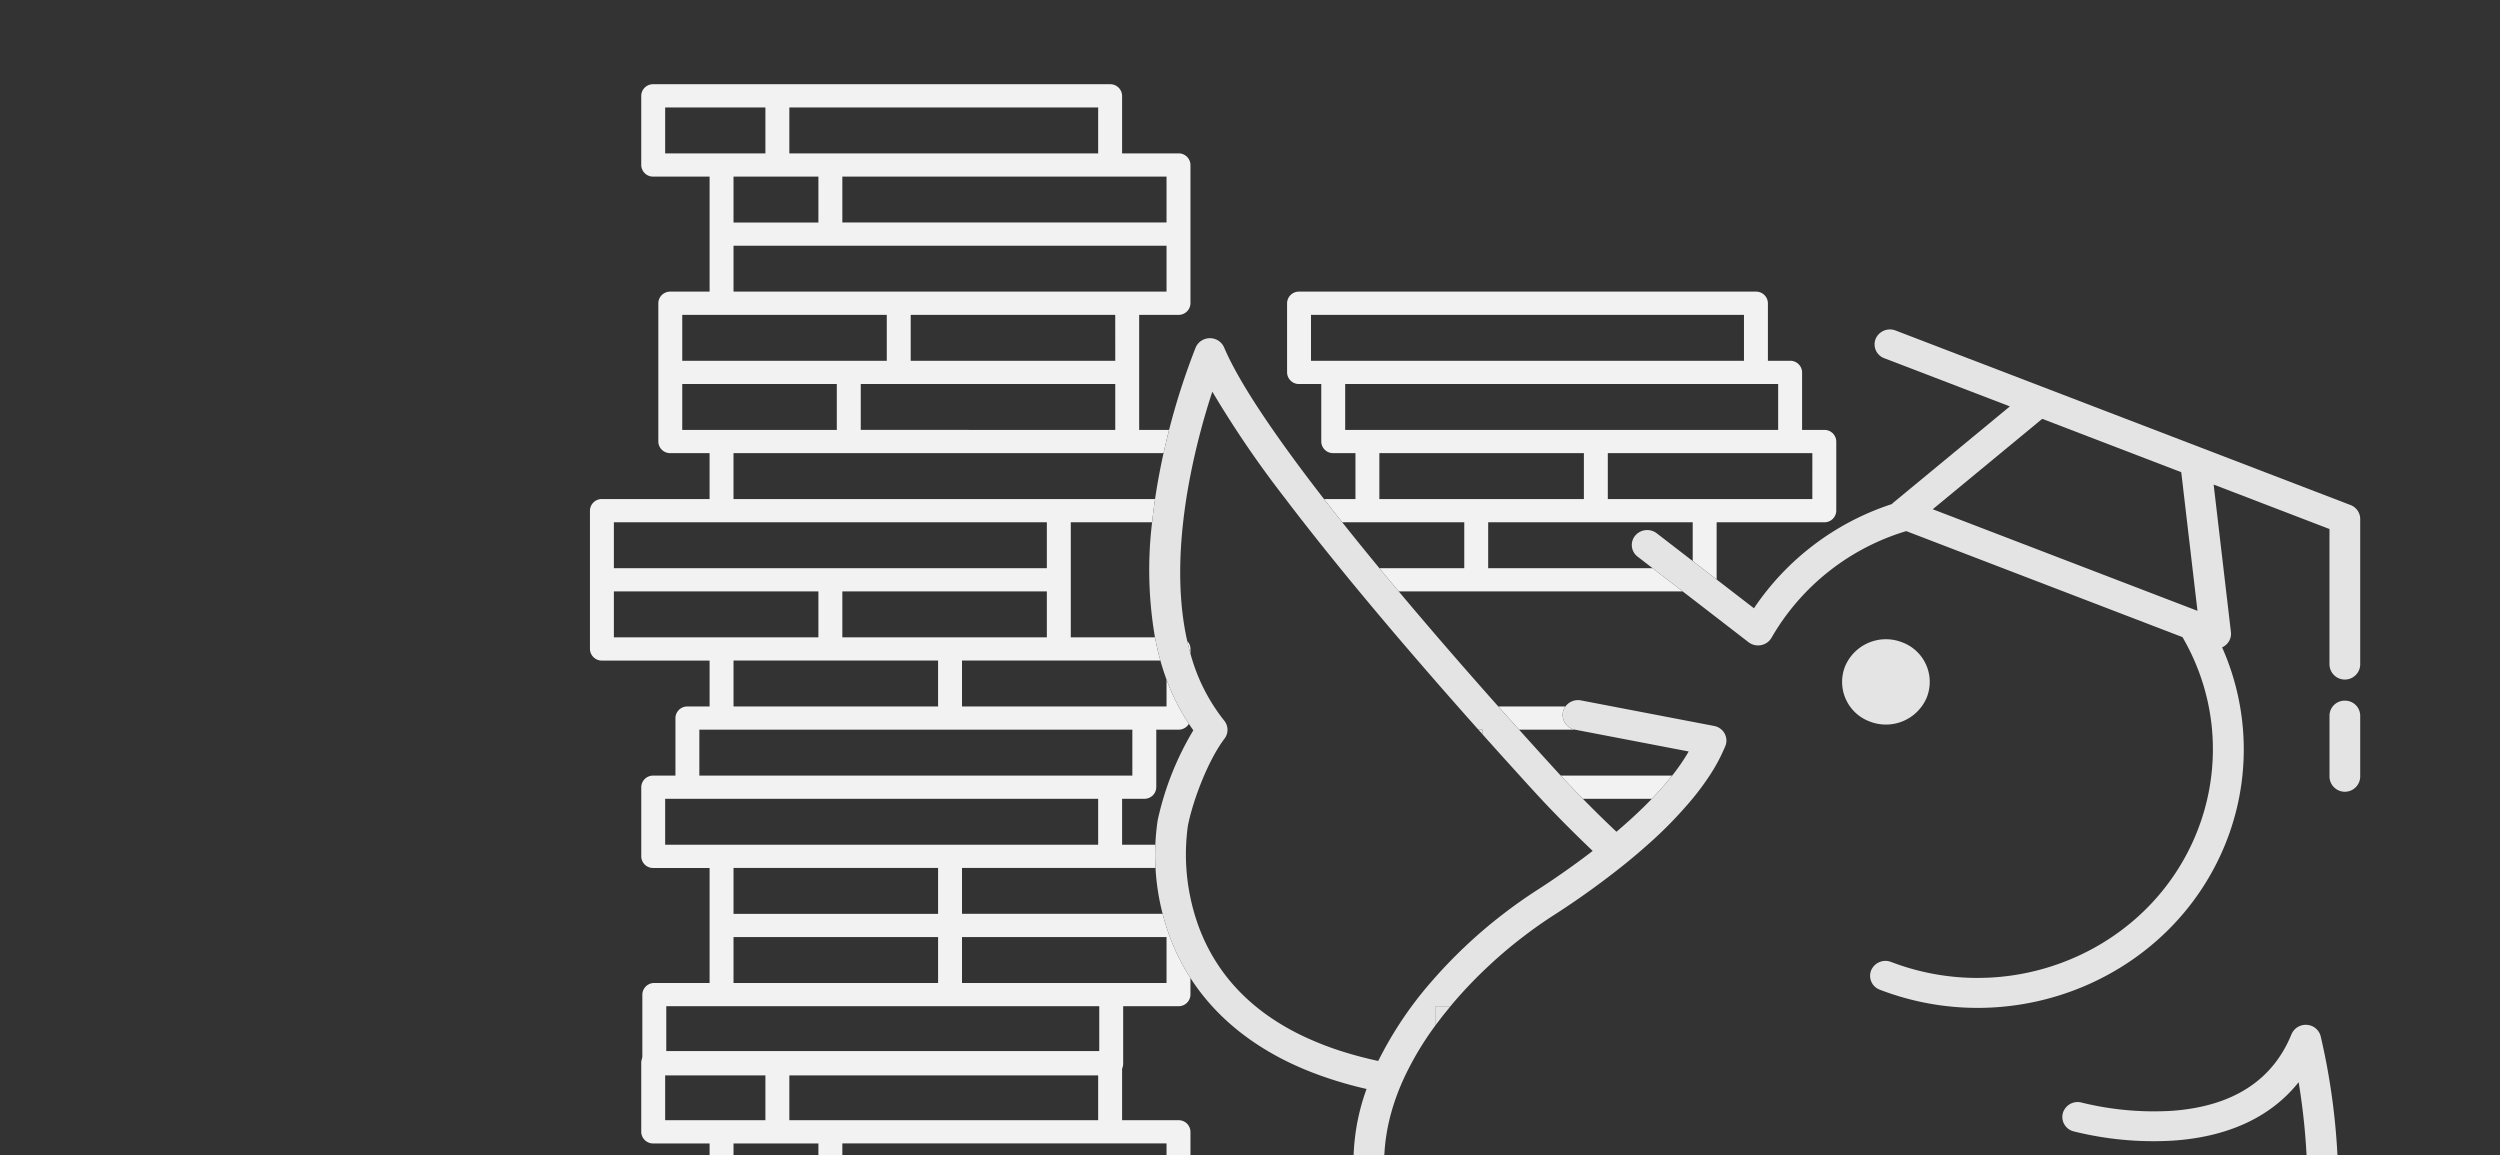 <svg xmlns="http://www.w3.org/2000/svg" width="580" height="268" viewBox="0 0 580 268">
    <rect x="0" y="0" width="580" height="268" fill="#333333" stroke="none"/>
    <defs>
        <clipPath id="4zp7b28c7a">
            <path data-name="사각형 1105" style="fill:#e4e4e4" d="M0 0h580v268H0z"/>
        </clipPath>
        <clipPath id="v8vx48innb">
            <path data-name="사각형 1108" style="fill:#e4e4e4" d="M0 0h410.7v399.758H0z"/>
        </clipPath>
    </defs>
    <g data-name="마스크 그룹 1491" style="clip-path:url(#4zp7b28c7a)">
        <g data-name="그룹 1649">
            <g data-name="그룹 1648" style="clip-path:url(#v8vx48innb)" transform="translate(136.869 19.541)">
                <path data-name="패스 1337" d="M136.539 53.508a2.74 2.74 0 0 0 2.779-2.692V18.733a2.735 2.735 0 0 0-2.779-2.692h-13.082V2.691A2.74 2.74 0 0 0 120.678 0h-106A2.729 2.729 0 0 0 11.9 2.691v16.042a2.735 2.735 0 0 0 2.772 2.7h13.085v26.684H18.64a2.74 2.74 0 0 0-2.779 2.692v32.084a2.735 2.735 0 0 0 2.779 2.692h9.116v10.651H2.779A2.741 2.741 0 0 0 0 98.935v32.077a2.741 2.741 0 0 0 2.779 2.7h24.978v10.651h-5.151a2.729 2.729 0 0 0-2.772 2.692V160.4h-5.159a2.735 2.735 0 0 0-2.772 2.7v16.03a2.73 2.73 0 0 0 2.772 2.7h13.082v26.686H14.935a2.741 2.741 0 0 0-2.779 2.7v16.035a2.741 2.741 0 0 0 2.779 2.7h106a2.735 2.735 0 0 0 2.772-2.7V213.9h12.83a2.74 2.74 0 0 0 2.779-2.692v-3.85a49.206 49.206 0 0 1-4.714-9.349 52.822 52.822 0 0 1-1.742-5.542H86.317v-10.646h44.893a52.3 52.3 0 0 1-.037-5.391h-7.716v-10.651h5.151a2.735 2.735 0 0 0 2.779-2.692v-13.342h5.151a2.785 2.785 0 0 0 2.416-1.36 48.947 48.947 0 0 1-5.188-10.27v6.24H86.317V133.7h46.019q-.734-2.613-1.253-5.383h-19.53v-26.691h18.863a136.5 136.5 0 0 1 .689-5.39h-97.8V85.584h99.769q.589-2.7 1.282-5.383h-6.937V53.508zm-2.772-21.432H58.553V21.424h75.214zM46.257 5.389h71.649v10.652H46.257zM53 32.083H33.308V21.431H53zM17.447 5.389h23.258v10.652H17.447zm3.965 48.118h47.45v10.652h-47.45zM5.551 117.668H53v10.652H5.551zm75.214 26.693H33.308V133.71h47.458zm37.392 80.195H17.707V213.9h100.451zm-37.391-16.041H33.308v-10.652h47.458zm-47.458-26.694h47.458v10.651H33.308zm100.459 26.693h-47.45v-10.651h47.45zm-15.861-32.077H17.447v-10.65h100.459zm7.931-16.042H25.378v-10.65h100.458zM106 128.32H58.553v-10.652H106zm0-16.042H5.551v-10.652H106zM57.27 80.2H21.412V69.55H57.27zm64.6 0-59.042-.007V69.55h59.042zM74.414 64.159V53.508h47.45l.007 10.651zM33.308 37.466h100.459v10.651H33.308zm105.261 91.71c.222.993.474 1.965.749 2.936v-1.1a2.618 2.618 0 0 0-.749-1.835" style="fill:#f2f2f2"/>
                <path data-name="패스 1353" d="M136.539 53.508a2.74 2.74 0 0 0 2.779-2.692V18.733a2.735 2.735 0 0 0-2.779-2.692h-13.082V2.691A2.74 2.74 0 0 0 120.678 0h-106A2.729 2.729 0 0 0 11.9 2.691v16.042a2.735 2.735 0 0 0 2.772 2.7h13.085v26.684H18.64a2.74 2.74 0 0 0-2.779 2.692v32.084a2.735 2.735 0 0 0 2.779 2.692h9.116v10.651H2.779A2.741 2.741 0 0 0 0 98.935v32.077a2.741 2.741 0 0 0 2.779 2.7h24.978v10.651h-5.151a2.729 2.729 0 0 0-2.772 2.692V160.4h-5.159a2.735 2.735 0 0 0-2.772 2.7v16.03a2.73 2.73 0 0 0 2.772 2.7h13.082v26.686H14.935a2.741 2.741 0 0 0-2.779 2.7v16.035a2.741 2.741 0 0 0 2.779 2.7h106a2.735 2.735 0 0 0 2.772-2.7V213.9h12.83a2.74 2.74 0 0 0 2.779-2.692v-3.85a49.206 49.206 0 0 1-4.714-9.349 52.822 52.822 0 0 1-1.742-5.542H86.317v-10.646h44.893a52.3 52.3 0 0 1-.037-5.391h-7.716v-10.651h5.151a2.735 2.735 0 0 0 2.779-2.692v-13.342h5.151a2.785 2.785 0 0 0 2.416-1.36 48.947 48.947 0 0 1-5.188-10.27v6.24H86.317V133.7h46.019q-.734-2.613-1.253-5.383h-19.53v-26.691h18.863a136.5 136.5 0 0 1 .689-5.39h-97.8V85.584h99.769q.589-2.7 1.282-5.383h-6.937V53.508zm-2.772-21.432H58.553V21.424h75.214zM46.257 5.389h71.649v10.652H46.257zM53 32.083H33.308V21.431H53zM17.447 5.389h23.258v10.652H17.447zm3.965 48.118h47.45v10.652h-47.45zM5.551 117.668H53v10.652H5.551zm75.214 26.693H33.308V133.71h47.458zm37.392 80.195H17.707V213.9h100.451zm-37.391-16.041H33.308v-10.652h47.458zm-47.458-26.694h47.458v10.651H33.308zm100.459 26.693h-47.45v-10.651h47.45zm-15.861-32.077H17.447v-10.65h100.459zm7.931-16.042H25.378v-10.65h100.458zM106 128.32H58.553v-10.652H106zm0-16.042H5.551v-10.652H106zM57.27 80.2H21.412V69.55H57.27zm64.6 0-59.042-.007V69.55h59.042zM74.414 64.159V53.508h47.45l.007 10.651zM33.308 37.466h100.459v10.651H33.308zm105.261 91.71c.222.993.474 1.965.749 2.936v-1.1a2.618 2.618 0 0 0-.749-1.835" transform="translate(0 224.305)" style="fill:#f2f2f2"/>
                <path data-name="패스 1338" d="M342.853 98.943h-5.159v-13.35a2.735 2.735 0 0 0-2.779-2.692h-5.151V69.558a2.741 2.741 0 0 0-2.779-2.7h-106a2.739 2.739 0 0 0-2.772 2.7v16.035a2.739 2.739 0 0 0 2.772 2.7h5.159v13.343a2.733 2.733 0 0 0 2.772 2.692h5.159v10.651h-7.293q2.035 2.623 4.232 5.39h28.305v10.651h-19.682q2.179 2.645 4.477 5.383h65.875l-6.982-5.383h-38.14v-10.652h47.45v8.989l5.551 4.282v-13.271h24.985a2.733 2.733 0 0 0 2.772-2.692v-16.042a2.729 2.729 0 0 0-2.772-2.692M223.761 72.249h100.451V82.9H223.761zm7.931 16.042h100.451v10.652H231.692zm55.38 26.686h-47.45v-10.651h47.45zm53 0h-47.449v-10.651h47.451zm-58.367 64.16q2.479 2.688 5.136 5.39h15.98a75.772 75.772 0 0 0 4.729-5.39zm3.306-10.659a3.468 3.468 0 0 1-2.8-4.066 3.245 3.245 0 0 1 .578-1.31h-15.573q2.39 2.677 4.825 5.383h13.008z" transform="translate(-56.479 -18.741)" style="fill:#f2f2f2"/>
                <path data-name="패스 1339" d="M274.6 208.069c.326.367.652.741.986 1.108v-1.108zm0 0c.326.367.652.741.986 1.108v-1.108zm0 0c.326.367.652.741.986 1.108v-1.108zm0 0c.326.367.652.741.986 1.108v-1.108zm-10.028 64.16v4.52q1.657-2.256 3.543-4.52zm10.028-64.16c.326.367.652.741.986 1.108v-1.108zm0 0c.326.367.652.741.986 1.108v-1.108zm0 0c.326.367.652.741.986 1.108v-1.108z" transform="translate(-68.478 -58.324)" style="fill:#e4e4e4"/>
                <path data-name="패스 1340" d="M446.833 243.763a3.53 3.53 0 0 0-3.224-2.591 3.589 3.589 0 0 0-3.535 2.181c-4.38 10.767-13.7 16.74-27.7 17.762a70.138 70.138 0 0 1-20.931-1.893 3.573 3.573 0 0 0-4.4 2.375 3.447 3.447 0 0 0 2.446 4.276 76.444 76.444 0 0 0 23.221 2.151c12.793-.885 22.65-5.527 29.024-13.545a152.728 152.728 0 0 1 1.1 41.915c-4.277 35.265-21.7 59.806-51.8 72.969l-52.512-20.144a3.617 3.617 0 0 0-4.462 1.59l-23.28 42.606a3.414 3.414 0 0 0 .526 3.973 19.677 19.677 0 0 1 4.091 17.33l-68.655-24.642c9.265-6.938 19.374-9.975 30.129-9.032a42.258 42.258 0 0 1 16.009 4.62 3.623 3.623 0 0 0 4.9-1.144c.022-.036.037-.065.059-.1l22.228-38.043a3.412 3.412 0 0 0-1.342-4.721c-.148-.079-.3-.144-.452-.209l-61.184-23.469c-2.587-1.7-23.517-16.049-27.016-38.287-1.379-8.773.1-17.733 4.4-26.794a71.2 71.2 0 0 1 6.945-11.522v-4.52h3.543q.634-.777 1.312-1.554a104.235 104.235 0 0 1 7.441-7.7 103.044 103.044 0 0 1 8-6.787q3.613-2.785 7.486-5.261c.059-.043.126-.079.185-.122q7.7-4.966 14.89-10.651l1.356-1.08.037-.036a136.8 136.8 0 0 0 5.033-4.275 97.311 97.311 0 0 0 10.384-10.651 61.33 61.33 0 0 0 3.988-5.39 40.775 40.775 0 0 0 3.654-6.859 3.391 3.391 0 0 0-.867-3.793 3.533 3.533 0 0 0-1.757-.871l-23.517-4.512-7.352-1.411a3.589 3.589 0 0 0-3.6 1.411 3.245 3.245 0 0 0-.578 1.31 3.467 3.467 0 0 0 2.8 4.066l.037.007 26.334 5.052a47.1 47.1 0 0 1-3.832 5.6 75.521 75.521 0 0 1-4.729 5.39c-2.572 2.67-5.374 5.239-8.2 7.636q-4.025-3.8-7.782-7.636-2.657-2.7-5.136-5.39c-.3-.309-.586-.626-.867-.936a1426.626 1426.626 0 0 1-8.8-9.716q-2.435-2.7-4.825-5.383c-3.194-3.6-6.337-7.161-9.376-10.651-1.379-1.584-2.727-3.146-4.062-4.686-.208-.238-.408-.475-.615-.712q-4.725-5.5-9.05-10.652-2.29-2.742-4.477-5.383-4.58-5.549-8.627-10.651-2.19-2.764-4.232-5.39c-12.029-15.516-19.9-27.435-23.169-35.164a3.566 3.566 0 0 0-3.3-2.152h-.007a3.584 3.584 0 0 0-3.3 2.159 161.789 161.789 0 0 0-6.167 19.122q-.689 2.688-1.282 5.383-.956 4.318-1.668 8.672c-.1.662-.208 1.324-.3 1.979-.274 1.828-.5 3.627-.689 5.39a92.213 92.213 0 0 0 .667 26.693q.523 2.774 1.253 5.383.634 2.267 1.43 4.412a48.932 48.932 0 0 0 5.188 10.27c.334.511.674 1.008 1.03 1.5a68.9 68.9 0 0 0-8.271 20.864 54.243 54.243 0 0 0-.541 5.686 52.294 52.294 0 0 0 .037 5.39 54.106 54.106 0 0 0 1.653 10.651 52.825 52.825 0 0 0 1.742 5.542 49.2 49.2 0 0 0 4.714 9.349c4.462 6.931 11.466 13.962 22.413 19.352a75.07 75.07 0 0 0 7.65 3.231 90.956 90.956 0 0 0 10.791 3.145 49.92 49.92 0 0 0-2.446 24.757c4.232 26.7 29.41 42.519 30.477 43.181a3.792 3.792 0 0 0 .6.3l11.762 4.513-19.189 32.854a49.294 49.294 0 0 0-15.009-4.678c-10.021-1.425-25.141-.216-40.283 13.631a3.389 3.389 0 0 0-.156 4.894 3.642 3.642 0 0 0 1.29.842L237 393.386a3.485 3.485 0 0 0 1.579 1.137l77.921 27.968a3.588 3.588 0 0 0 4.573-2.044 29.069 29.069 0 0 0 1.986-10.378 26.792 26.792 0 0 0-4.914-15.372l20.716-37.907 50.933 19.54a3.649 3.649 0 0 0 2.728-.043c18.418-7.751 32.745-19.612 42.58-35.25 7.834-12.443 12.822-27.262 14.831-44.037a155.929 155.929 0 0 0-3.1-53.236m-218.638 5.786q-4.091-.884-7.827-2.044a70.272 70.272 0 0 1-7.767-2.886 57.988 57.988 0 0 1-5.551-2.764c-9.761-5.527-16.573-13.213-20.33-23.008a48.876 48.876 0 0 1-3.113-18.863 49.354 49.354 0 0 1 .43-4.995c1.193-6.009 4.706-15.207 8.494-20.209a3.366 3.366 0 0 0-.067-4.189 42.941 42.941 0 0 1-7.827-15.531 56.052 56.052 0 0 1-.749-2.936c-2.016-8.959-1.964-18.654-.926-27.773.422-3.7 1-7.3 1.675-10.716a164.31 164.31 0 0 1 5.07-19.36 240.307 240.307 0 0 0 17.01 24.908q1.979 2.623 4.151 5.39 3.958 5.074 8.5 10.651 2.135 2.634 4.417 5.383 4.258 5.139 8.953 10.652 2.168 2.536 4.417 5.152c.067.079.141.166.215.245 2.987 3.468 6.1 7.031 9.294 10.651q2.357 2.677 4.773 5.383h.986v1.109q2.757 3.087 5.551 6.182 1.523 1.684 3.046 3.361 1.656 1.835 3.328 3.656 2.524 2.764 5.218 5.527 3.335 3.433 6.893 6.859c.5.483.993.957 1.5 1.432a172.315 172.315 0 0 1-5.344 3.958 182.19 182.19 0 0 1-7.367 5.009q-4.136 2.656-8.019 5.642a112.149 112.149 0 0 0-9.072 7.758 111.97 111.97 0 0 0-7.345 7.657c-.178.2-.363.41-.541.619q-2.324 2.677-4.41 5.527a86.094 86.094 0 0 0-6.6 10.515c-.363.677-.719 1.36-1.06 2.044m83.649 96.87-18.529 31.717a51.492 51.492 0 0 0-15.453-3.95 46.49 46.49 0 0 0-4.262-.217l19.256-34.833zm-111.19 25.596c23.147-17.257 44.381-3.419 45.315-2.792v-.007a3.64 3.64 0 0 0 4.966-.849 2.943 2.943 0 0 0 .178-.281l21.457-36.733 13.608 5.225-21.042 38.072a53.173 53.173 0 0 0-25.642 12.262z" transform="translate(-45.318 -22.949)" style="fill:#e4e4e4"/>
                <path data-name="패스 1341" d="M398.366 198.009a10.28 10.28 0 0 0 13.208-5.56 9.793 9.793 0 0 0-5.727-12.826 10.28 10.28 0 0 0-13.208 5.561 9.793 9.793 0 0 0 5.726 12.825z" transform="translate(-101.441 -50.156)" style="fill:#e4e4e4"/>
                <path data-name="패스 1342" d="m492.854 119.783-34.568-13.264c-.03-.014-.059-.022-.089-.036l-21-8.053-49.886-19.136a3.6 3.6 0 0 0-4.625 1.943 3.436 3.436 0 0 0 2.009 4.491L413.83 96.9l-27.03 22.322a3.965 3.965 0 0 0-.356.345 61.518 61.518 0 0 0-31.989 24.167l-8.657-6.679-5.551-4.282-8.347-6.433a3.641 3.641 0 0 0-5.01.561 3.389 3.389 0 0 0 .578 4.858l3.469 2.677 6.982 5.383 2.327 1.792 5.551 4.282 5.937 4.584 1.468 1.13a3.631 3.631 0 0 0 5-.554 3.4 3.4 0 0 0 .326-.475c.022-.036.037-.065.059-.1a53.966 53.966 0 0 1 31.2-24.642l64.089 24.592c14.816 25.5 5.544 57.834-20.723 72.221a56.025 56.025 0 0 1-46.924 3.123 3.607 3.607 0 0 0-4.6 2.008 3.438 3.438 0 0 0 1.986 4.433c31.685 12.2 67.565-2.85 80.136-33.624a58.367 58.367 0 0 0-.682-45.787 3.5 3.5 0 0 0 .675-.4 3.417 3.417 0 0 0 1.371-3.138l-4.01-34.228 26.875 10.313v31.479a3.567 3.567 0 0 0 7.13 0v-33.82a3.475 3.475 0 0 0-2.253-3.224M446 139.971l-43.047-16.517-7.019-2.692 5.055-4.174 20.345-16.8 10.591 4.066 21.664 8.312 3.528 30.148.237 2.015z" transform="translate(-84.409 -22.158)" style="fill:#e4e4e4"/>
                <path data-name="패스 1343" d="M548.07 198.712a3.513 3.513 0 0 0-3.563 3.46V216.4a3.565 3.565 0 0 0 7.126 0v-14.228a3.513 3.513 0 0 0-3.563-3.46z" transform="translate(-140.933 -55.701)" style="fill:#e4e4e4"/>
            </g>
        </g>
    </g>
</svg>
